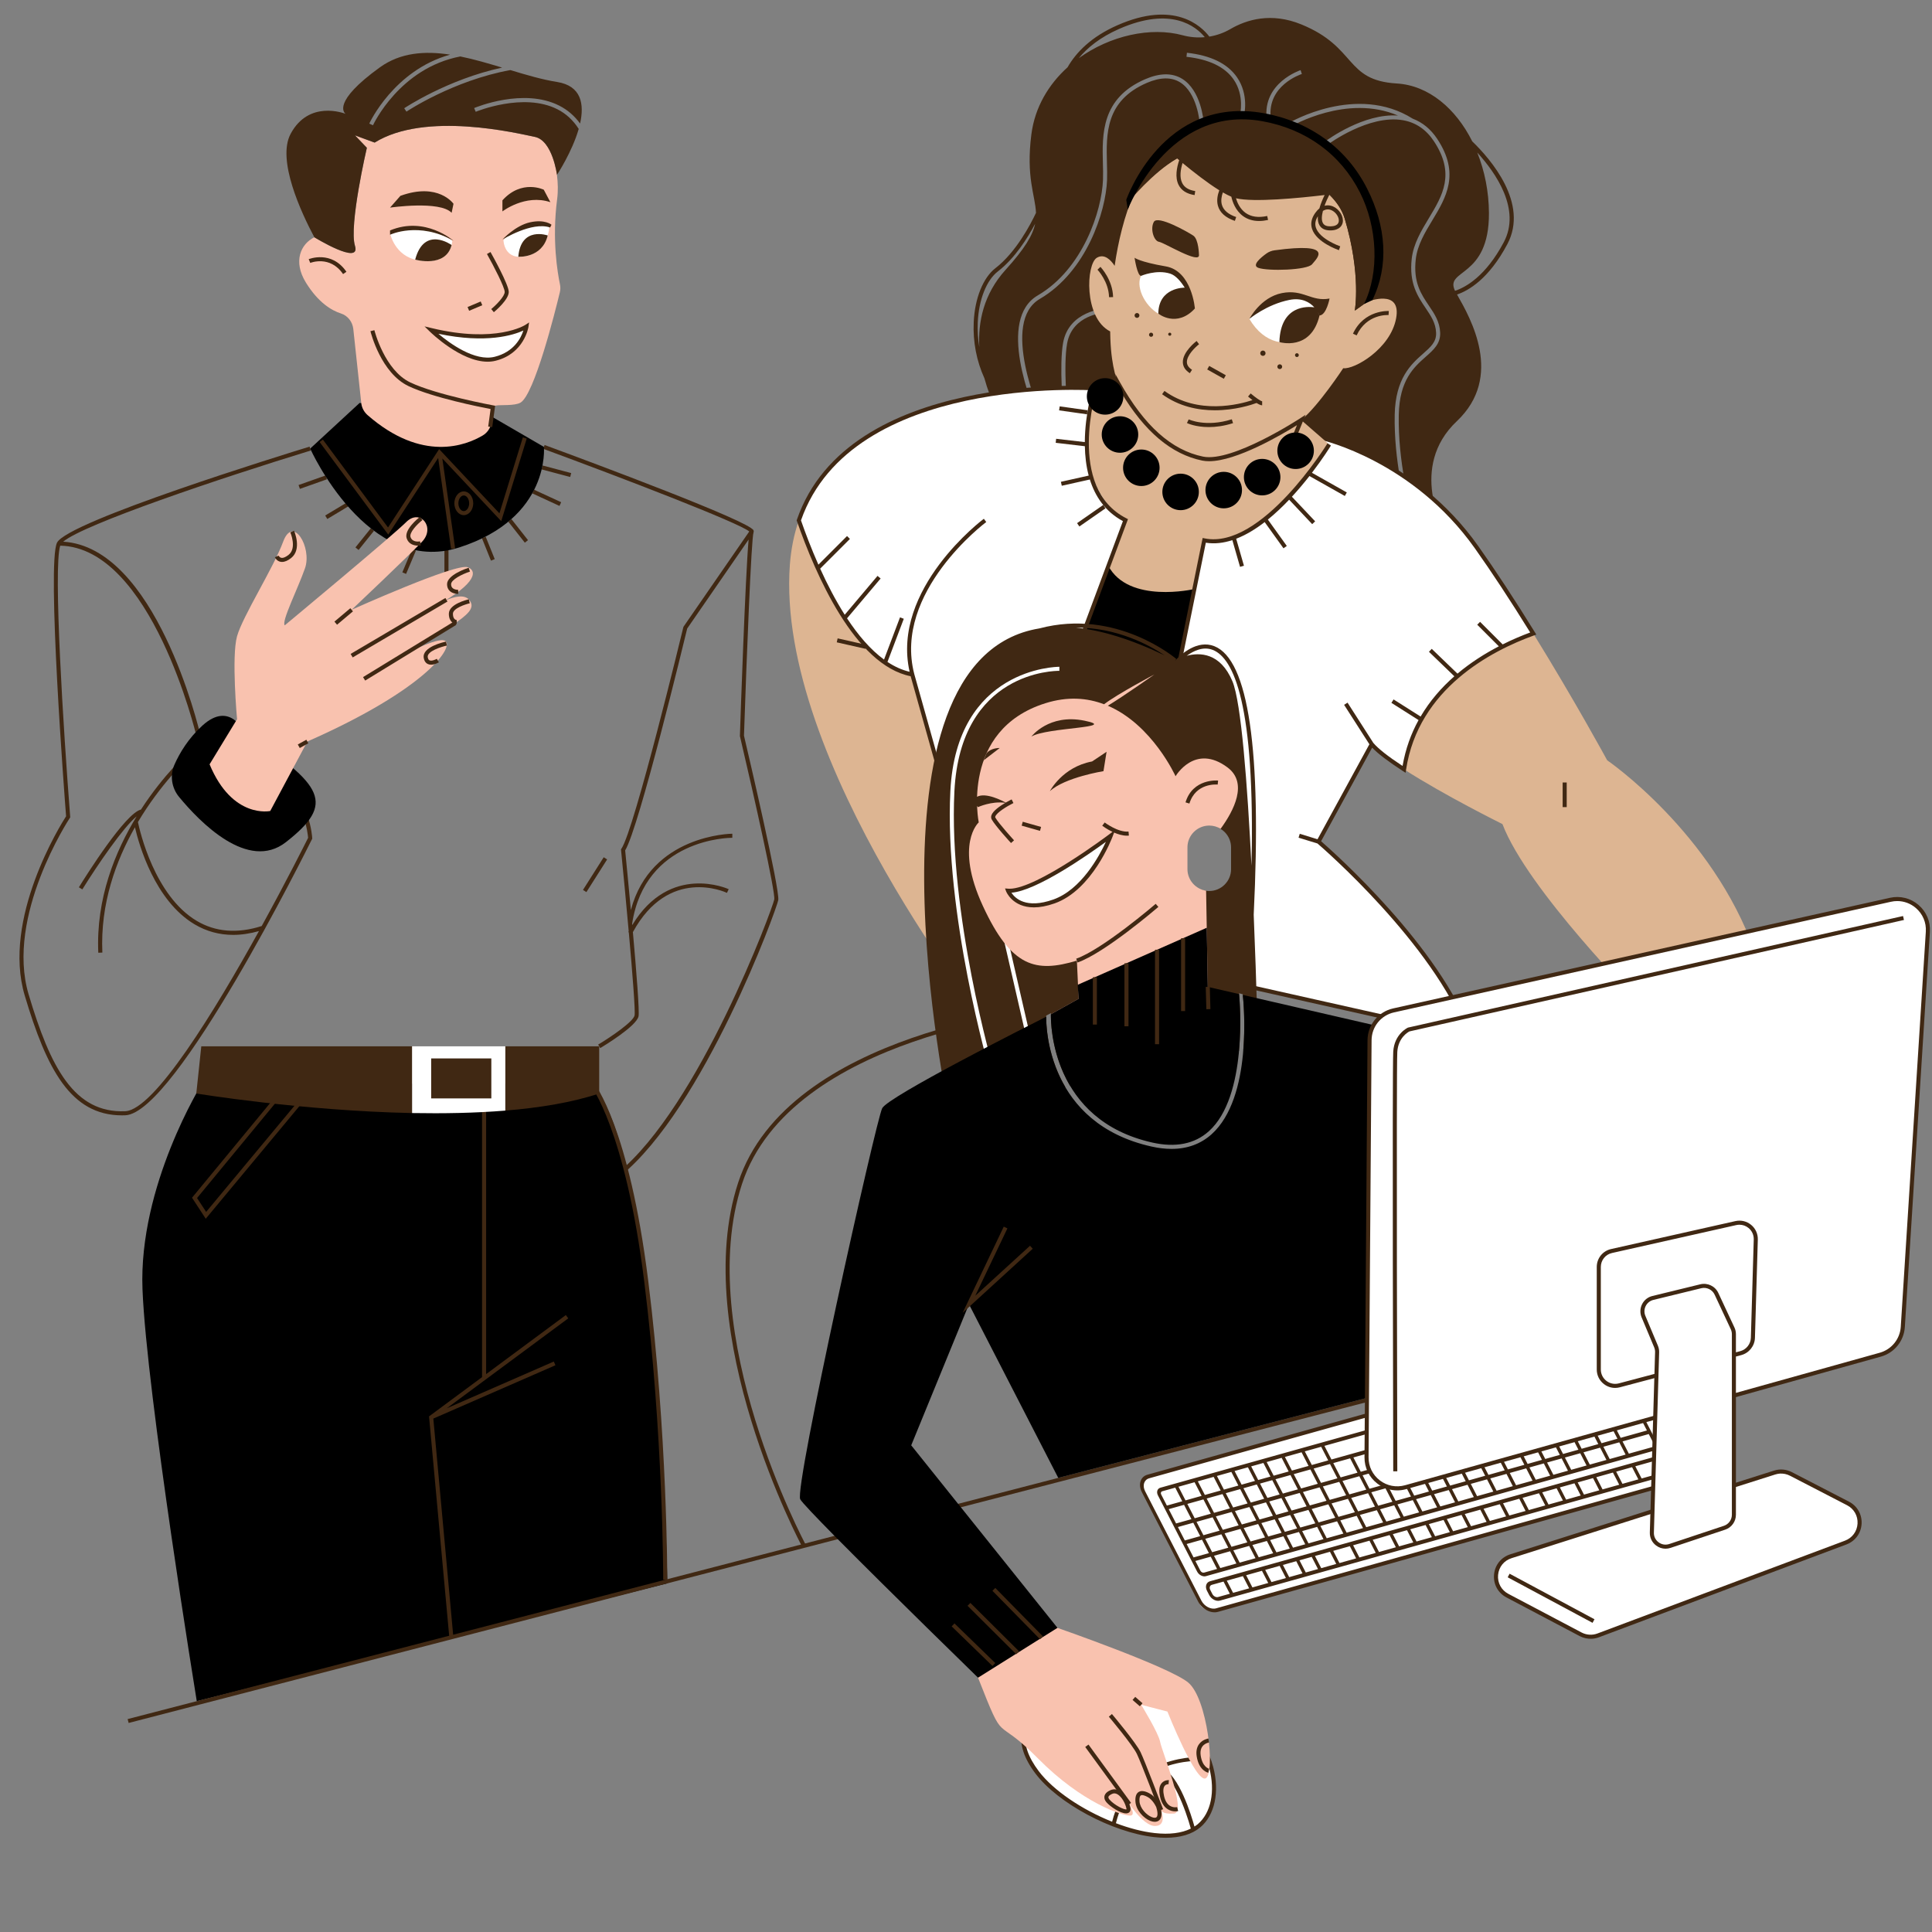 <svg xmlns="http://www.w3.org/2000/svg" xmlns:xlink="http://www.w3.org/1999/xlink" width="500" zoomAndPan="magnify" viewBox="0 0 375 375" height="500" preserveAspectRatio="xMidYMid meet" version="1.0"><rect x="0" y="0" width="375" height="375" fill="#808080" stroke="none"/><defs><clipPath id="5255b6604b"><path d="M 198.539 262.258 L 331 262.258 L 331 356.711 L 198.539 356.711 Z M 198.539 262.258 " clip-rule="nonzero"/></clipPath><clipPath id="078f1aafae"><path d="M 198 261 L 327.855 261 L 327.855 356.711 L 198 356.711 Z M 198 261 " clip-rule="nonzero"/></clipPath><clipPath id="53b09bcfe1"><path d="M 264.773 174 L 374.602 174 L 374.602 289.855 L 264.773 289.855 Z M 264.773 174 " clip-rule="nonzero"/></clipPath></defs><path fill="#402813" d="M 105.316 90.352 L 110.871 91.824 L 110.672 92.582 L 105.117 91.109 Z M 80 106.574 L 80.727 106.879 L 78.82 111.395 L 78.094 111.09 Z M 71.977 102.543 L 72.59 103.035 L 69.605 106.75 L 68.992 106.254 Z M 67.383 97.504 L 67.789 98.176 L 63.531 100.734 L 63.121 100.059 Z M 57.949 94.145 L 63.195 92.289 L 63.457 93.031 L 58.211 94.891 Z M 86.262 106.32 L 87.051 106.32 L 87.051 111.242 L 86.262 111.242 Z M 103.66 95.055 L 108.926 97.48 L 108.598 98.199 L 103.332 95.773 Z M 94.273 104.18 L 96.027 108.527 L 95.297 108.824 L 93.547 104.477 Z M 99.277 100.766 L 102.488 104.844 L 101.871 105.332 L 98.656 101.25 Z M 117.848 166.812 L 113.82 173.156 L 113.156 172.734 L 117.18 166.391 Z M 151.059 174.711 C 150.766 176.426 136.672 215.102 120.379 228.297 L 119.883 227.684 C 135.66 214.906 150.008 176.215 150.285 174.578 C 150.527 173.16 146.438 154.867 143.629 142.926 L 143.613 142.875 L 143.617 142.82 C 143.73 139.344 144.664 111.969 145.305 104.727 L 133.383 122 C 132.805 124.395 124.039 160.641 121.344 165.062 C 121.48 166.469 121.949 171.207 122.453 176.633 C 126.316 162.004 141.965 161.824 142.141 161.824 C 142.141 161.824 142.141 161.824 142.145 161.824 L 142.141 162.613 C 141.449 162.613 125.211 162.809 122.695 179.305 C 122.703 179.383 122.711 179.469 122.719 179.551 C 130.055 167.434 141.32 172.531 141.438 172.59 L 141.102 173.305 C 140.641 173.086 129.785 168.203 122.844 180.922 C 123.531 188.621 124.145 196.34 123.938 197.277 C 123.512 199.199 117.223 203.004 116.504 203.434 L 116.102 202.754 C 118.691 201.207 122.902 198.305 123.168 197.105 C 123.34 196.328 122.789 189.184 122.051 180.965 L 121.945 180.91 C 121.977 180.855 122.004 180.809 122.031 180.758 C 121.562 175.465 121.016 169.75 120.547 165.004 L 120.531 164.859 L 120.613 164.742 C 123.156 161.004 132.539 122.141 132.633 121.746 L 132.691 121.617 L 145.43 103.16 C 143.441 101.469 120.645 92.715 105.434 87.113 L 105.707 86.375 C 115.027 89.809 145.508 101.152 146.262 102.941 C 146.316 103.074 146.316 103.211 146.262 103.336 C 145.832 104.5 144.918 127.551 144.406 142.793 C 145.18 146.086 151.406 172.688 151.059 174.711 Z M 50.797 179.742 C 46.082 181.246 41.84 180.914 38.18 178.738 C 29.988 173.867 27.121 161.238 26.773 159.559 C 31.188 152.129 36.207 147.434 36.953 146.754 C 44.23 146.098 49.957 147.543 53.984 151.035 C 59.059 155.434 59.734 161.754 59.805 162.617 C 59.344 163.547 55.691 170.844 50.797 179.742 Z M 54.512 150.445 C 50.293 146.781 44.316 145.273 36.75 145.98 L 36.621 145.992 L 36.527 146.078 C 36.434 146.16 31.816 150.25 27.355 157.141 C 24.34 157.84 16.824 169.766 15.312 172.223 L 15.98 172.633 C 18.984 167.781 23.977 160.512 26.523 158.457 C 22.371 165.23 18.605 174.391 19.078 184.926 L 19.867 184.895 C 19.441 175.398 22.523 167.039 26.191 160.574 C 26.992 164.012 30.055 174.82 37.773 179.414 C 40.07 180.777 42.574 181.461 45.266 181.461 C 46.867 181.461 48.535 181.207 50.262 180.723 C 41.801 196.031 29.961 215.469 24.289 215.688 C 14.418 216.078 9.809 207.289 5.555 193.008 C 1.031 177.816 13.434 158.945 13.559 158.754 L 13.637 158.641 L 13.621 158.508 C 12.328 141.938 10.301 110.098 11.691 105.914 C 29.371 106.273 38.059 142.555 38.145 142.926 L 38.914 142.746 C 38.559 141.23 30.172 106.203 12.262 105.141 C 16.312 101.734 42.617 92.871 60.32 87.445 L 60.09 86.691 C 55.289 88.164 13.098 101.195 11.066 105.336 C 9.062 109.426 12.562 155.043 12.828 158.434 C 11.777 160.062 0.359 178.316 4.801 193.23 C 9.066 207.566 13.746 216.488 23.664 216.488 C 23.879 216.488 24.098 216.484 24.316 216.477 C 34.102 216.102 59.48 165.047 60.559 162.875 L 60.602 162.781 L 60.602 162.68 C 60.586 162.383 60.191 155.383 54.512 150.445 " fill-opacity="1" fill-rule="nonzero"/><path fill="#000000" d="M 69.801 78.211 L 60.207 87.07 C 60.207 87.07 71.348 111.965 89.129 106.262 C 106.914 100.559 105.57 86.742 105.57 86.742 L 95.422 80.848 Z M 47.453 142.23 C 47.453 142.23 44.738 135.891 39.301 140.82 C 36.523 143.344 34.852 146.195 33.879 148.379 C 32.945 150.469 33.293 152.902 34.746 154.672 C 38.844 159.645 48.164 169.184 55.484 163.469 C 65.148 155.918 62.855 152.496 47.453 142.23 Z M 114.895 210.344 C 128.051 225.105 129.531 307.328 129.531 307.328 L 38.191 330.195 C 38.191 330.195 28.461 270.469 27.66 250.293 C 26.855 230.117 39.199 210.344 39.199 210.344 L 114.895 210.344 " fill-opacity="1" fill-rule="nonzero"/><path fill="#f9c2af" d="M 52.453 157.414 L 59.656 143.926 C 82.965 133.656 88.289 125.406 86.379 124.375 C 84.465 123.348 73.863 129.531 73.863 129.531 C 88.883 120.832 92.934 118.867 91.121 116.496 C 89.312 114.121 83.156 118.355 83.156 118.355 C 92.016 113.828 92.953 110.961 90.809 110.102 C 88.574 109.211 68.258 118.355 68.258 118.355 C 68.258 118.355 79.332 107.887 81.949 105.117 C 84.562 102.34 81.543 98.625 78.828 101.348 C 76.109 104.062 55.273 121.375 55.273 121.375 C 54.57 120.672 57.789 114.332 59.199 110.305 C 60.609 106.277 56.883 99.934 54.969 105.117 C 53.059 110.293 47.117 119.566 46.012 123.492 C 44.902 127.414 46.012 139.598 46.012 139.598 L 40.68 148.355 C 45.109 159.023 52.453 157.414 52.453 157.414 Z M 108.66 56.75 C 107.742 60.57 103.719 76.574 101.031 78.148 C 99.902 78.816 97.078 78.543 96.273 78.715 C 94.887 79.012 95.645 80.734 95.367 82.137 C 95.176 83.129 94.57 84 93.707 84.52 C 90.48 86.441 81.953 89.832 71.352 80.578 C 70.664 79.977 70.215 79.141 70.121 78.234 L 68.574 63.844 C 68.422 62.457 67.488 61.258 66.164 60.84 C 64.402 60.277 61.816 58.793 59.379 54.855 C 56.832 50.73 58.371 47.363 61.012 46.051 C 61.012 46.051 70.105 51.641 68.898 47.711 C 67.691 43.785 71.207 28.684 71.207 28.684 L 68.898 26.273 L 72.719 27.676 C 82.586 21.539 100.398 25.871 103.82 26.57 C 107.25 27.273 108.109 33.934 108.109 33.934 L 108.102 33.945 C 108.297 35.48 108.348 37.059 108.141 38.66 C 107.109 46.57 108.238 53.051 108.688 55.188 C 108.797 55.707 108.789 56.234 108.66 56.75 " fill-opacity="1" fill-rule="nonzero"/><path fill="#ffffff" d="M 102.18 63.395 C 102.18 63.395 96.512 67.152 83.691 64.066 C 83.691 64.066 90.738 70.98 96.109 69.637 C 101.477 68.297 102.18 63.395 102.18 63.395 Z M 87.785 46.734 C 87.785 46.734 82.516 42.809 75.707 45.262 C 75.707 45.262 76.578 49.73 81.078 50.496 C 87.785 51.637 87.785 46.734 87.785 46.734 Z M 102.18 49.691 C 97.785 50.695 97.719 46.605 97.719 46.605 C 101.141 42.441 106.641 43.852 106.641 43.852 C 106.641 43.852 106.578 48.684 102.18 49.691 " fill-opacity="1" fill-rule="nonzero"/><path fill="#402813" d="M 85.191 128.551 L 84.785 127.875 C 84.551 128.012 83.793 128.367 83.375 128.172 C 83.309 128.145 83.102 128.047 83.023 127.57 C 82.828 126.395 85.711 125.52 86.738 125.305 L 86.574 124.531 C 86.094 124.633 81.895 125.578 82.246 127.699 C 82.371 128.434 82.75 128.754 83.043 128.887 C 83.246 128.98 83.461 129.016 83.672 129.016 C 84.387 129.016 85.094 128.609 85.191 128.551 Z M 88.652 120.352 C 88.621 120.352 87.91 120.336 87.91 119.129 C 87.91 118.074 90.332 117.289 91.18 117.098 L 91.004 116.328 C 90.605 116.418 87.121 117.258 87.121 119.129 C 87.121 120.711 88.117 121.141 88.645 121.141 Z M 88.953 115.27 L 88.922 114.484 C 88.914 114.484 88.223 114.504 87.832 114.125 C 87.648 113.949 87.559 113.711 87.559 113.391 C 87.559 112.516 89.695 111.438 91.215 110.945 L 90.969 110.199 C 90.543 110.332 86.773 111.598 86.773 113.391 C 86.773 113.93 86.945 114.367 87.285 114.699 C 87.852 115.238 88.688 115.273 88.898 115.273 C 88.93 115.273 88.945 115.273 88.953 115.27 Z M 81.691 105.852 L 81.531 105.078 C 81.473 105.094 80.074 105.371 79.688 104.254 C 79.391 103.387 80.941 101.77 81.988 100.953 L 81.504 100.328 C 81.18 100.578 78.363 102.832 78.941 104.508 C 79.324 105.617 80.34 105.906 81.117 105.906 C 81.332 105.906 81.531 105.887 81.691 105.852 Z M 56.508 108.316 C 58.637 106.633 57.137 103.164 57.074 103.016 L 56.352 103.332 C 56.363 103.363 57.672 106.391 56.016 107.695 C 55.438 108.156 54.938 108.352 54.57 108.262 C 54.23 108.176 54.086 107.863 54.078 107.855 L 53.352 108.16 C 53.461 108.41 53.789 108.875 54.367 109.023 C 54.492 109.055 54.621 109.07 54.754 109.07 C 55.281 109.07 55.871 108.816 56.508 108.316 Z M 59.844 144.27 L 59.465 143.582 L 57.801 144.5 L 58.184 145.191 Z M 88.551 121.293 L 88.141 120.621 L 70.469 131.426 L 70.879 132.098 Z M 86.855 116.754 L 86.453 116.07 L 68.059 126.926 L 68.457 127.605 Z M 65.422 121.258 L 64.914 120.656 L 68.004 118.055 L 68.512 118.66 L 65.422 121.258 " fill-opacity="1" fill-rule="nonzero"/><path fill="#402813" d="M 125.824 248.621 C 122.098 218.797 115.48 210.434 115.199 210.094 L 114.59 210.594 C 114.66 210.676 121.344 219.121 125.043 248.719 C 128.754 278.402 128.727 306.344 128.727 306.625 L 129.516 306.625 C 129.516 306.348 129.543 278.359 125.824 248.621 Z M 54.918 212.332 L 38.25 232.535 L 40.012 235.23 L 57.34 214.402 Z M 54.82 211.211 L 58.441 214.305 L 39.934 236.555 L 37.27 232.477 Z M 110.301 255.891 L 86.727 273.344 L 107.492 264.273 L 107.809 264.996 L 84.109 275.348 L 88 317.785 L 87.215 317.859 L 83.277 274.918 L 93.566 267.301 L 93.566 215.711 L 94.355 215.711 L 94.355 266.715 L 109.828 255.254 L 110.301 255.891 " fill-opacity="1" fill-rule="nonzero"/><path fill="#ffffff" d="M 98.09 203.094 L 98.09 215.566 C 92.23 216.047 86.047 216.148 79.969 216.043 L 79.969 203.094 L 98.09 203.094 " fill-opacity="1" fill-rule="nonzero"/><path fill="#402813" d="M 95.367 205.445 L 83.691 205.445 L 83.691 213.195 L 95.367 213.195 Z M 98.09 203.094 L 98.09 215.566 C 104.801 215.016 111.082 213.98 116.305 212.246 L 116.305 203.094 Z M 39.07 203.094 L 79.969 203.094 L 79.969 216.043 C 58.391 215.598 38.102 212.246 38.102 212.246 L 39.07 203.094 " fill-opacity="1" fill-rule="nonzero"/><path fill="#402813" d="M 91.066 97.688 C 91.066 96.863 90.59 96.168 90.02 96.168 C 89.453 96.168 88.973 96.863 88.973 97.688 C 88.973 98.512 89.453 99.207 90.02 99.207 C 90.59 99.207 91.066 98.512 91.066 97.688 Z M 91.855 97.688 C 91.855 98.957 91.031 99.992 90.02 99.992 C 89.012 99.992 88.188 98.957 88.188 97.688 C 88.188 96.418 89.012 95.379 90.02 95.379 C 91.031 95.379 91.855 96.418 91.855 97.688 Z M 102.238 85.121 L 97.289 101.16 L 85.855 88.984 L 88.344 106.445 L 87.562 106.559 L 85.047 88.898 L 75.359 103.766 L 62.035 85.793 L 62.672 85.324 L 75.316 102.383 L 85.234 87.172 L 96.938 99.633 L 101.484 84.891 L 102.238 85.121 " fill-opacity="1" fill-rule="nonzero"/><path fill="#402813" d="M 112.328 25.02 C 111.043 29.504 108.109 33.934 108.109 33.934 C 108.109 33.934 107.25 27.273 103.82 26.57 C 100.398 25.871 82.586 21.539 72.719 27.676 L 68.898 26.273 L 71.207 28.684 C 71.207 28.684 67.691 43.785 68.898 47.711 C 70.105 51.641 61.012 46.051 61.012 46.051 C 58.465 41.27 53.688 31.035 56.418 25.965 C 59.934 19.418 66.684 21.945 67.07 22.094 C 66.832 21.918 64.395 19.82 73.723 13.078 C 77.75 10.18 82.461 9.859 87.363 10.605 C 76.453 13.648 71.73 23.867 71.672 23.996 L 72.395 24.316 C 72.453 24.191 77.539 13.219 89.348 10.957 C 92.039 11.504 94.77 12.309 97.461 13.121 C 86.902 15.391 78.574 20.93 78.457 21.012 L 78.895 21.664 C 79.02 21.582 87.996 15.609 99.051 13.602 C 102.191 14.551 105.254 15.453 108.109 15.906 C 112.855 16.652 113.438 20.215 112.594 23.98 C 111.516 22.488 110.164 21.324 108.547 20.504 C 101.641 16.996 92.418 20.812 92.031 20.973 L 92.336 21.699 C 92.426 21.66 101.609 17.863 108.188 21.207 C 109.887 22.066 111.262 23.355 112.328 25.02 Z M 85.09 64.785 C 87.258 66.613 92.148 70.215 96.012 69.254 C 99.797 68.309 101.141 65.551 101.586 64.156 C 99.691 65.027 94.434 66.746 85.09 64.785 Z M 94.641 70.207 C 89.453 70.207 83.684 64.609 83.418 64.348 L 82.398 63.352 L 83.785 63.684 C 96.289 66.695 101.906 63.105 101.961 63.066 L 102.695 62.582 L 102.57 63.453 C 102.562 63.504 101.766 68.629 96.203 70.02 C 95.691 70.148 95.172 70.207 94.641 70.207 Z M 91.059 60.324 L 90.754 59.594 L 93.305 58.52 L 93.609 59.246 Z M 95.855 60.598 L 95.352 59.988 C 96.359 59.152 97.961 57.512 97.961 56.668 C 97.961 55.766 95.852 51.672 94.52 49.301 L 95.207 48.918 C 95.57 49.562 98.75 55.266 98.75 56.668 C 98.75 58.152 96.152 60.352 95.855 60.598 Z M 95.543 82.902 L 94.762 82.797 L 95.223 79.391 C 93.234 79.012 84.035 77.191 79.297 74.945 C 73.953 72.41 71.984 64.609 71.902 64.281 L 72.668 64.09 C 72.688 64.168 74.633 71.855 79.637 74.23 C 84.762 76.664 95.625 78.664 95.734 78.684 L 96.105 78.75 Z M 66.59 53.199 C 64.051 49.484 60.262 51.016 60.223 51.031 L 59.918 50.305 C 59.961 50.289 64.344 48.512 67.242 52.754 Z M 105.547 36.824 L 106.824 39.242 C 101.945 37.609 97.52 41.035 97.52 41.035 L 97.52 38.887 C 101.273 34.727 105.547 36.824 105.547 36.824 Z M 87.66 41.305 C 85.387 38.887 75.707 40.297 75.707 40.297 L 77.719 38.012 C 85.102 35.332 88.023 39.555 88.023 39.555 Z M 80.586 50.395 C 82.348 43.719 87.66 47.562 87.66 47.562 C 86.496 52.078 80.586 50.395 80.586 50.395 Z M 75.707 45.562 L 75.707 44.727 C 82.555 41.875 88.023 46.734 88.023 46.734 C 81.312 42.906 75.707 45.562 75.707 45.562 Z M 107.047 43.621 C 107.047 43.621 105.77 42.512 102.883 43.148 C 100 43.785 97.52 46.504 97.52 46.504 C 97.52 46.504 103.219 42.945 106.777 44.156 Z M 100.602 49.836 C 101.105 43.852 106.312 45.703 106.312 45.703 C 105.211 50.176 100.602 49.836 100.602 49.836 " fill-opacity="1" fill-rule="nonzero"/><path fill="#ddb592" d="M 177.074 130.914 C 166.152 128.969 158.41 110.656 155.051 101.008 C 154.145 103.609 153.547 106.473 153.312 109.617 C 150.5 147.867 192.496 200.012 192.496 200.012 L 196.145 198.812 Z M 340.582 184.691 L 318.199 194.57 C 318.199 194.57 296.453 172.648 291.625 159.957 C 291.625 159.957 280.262 154.328 272.527 149.332 C 274.887 133.707 288.543 126.238 297.605 122.969 C 305.605 135.898 311.953 147.57 311.953 147.57 C 311.953 147.57 332.367 161.523 340.582 184.691 " fill-opacity="1" fill-rule="nonzero"/><path fill="#402813" d="M 291.879 47.023 C 288.371 53.629 284.484 55.762 282.422 56.449 C 280.332 52.168 289.07 54.117 289.004 41.344 C 288.984 37.195 288.168 33.18 286.738 29.609 C 290.344 33.57 295.266 40.637 291.879 47.023 Z M 246.645 22.926 L 245.859 23.012 C 245.086 16.047 252.371 13.637 252.445 13.613 L 252.688 14.363 C 252.41 14.453 245.941 16.605 246.645 22.926 Z M 241.449 22.488 L 240.688 22.289 C 240.695 22.254 241.609 18.566 239.449 15.434 C 237.762 12.992 234.68 11.508 230.293 11.027 L 230.383 10.242 C 235.012 10.75 238.277 12.352 240.102 14.996 C 242.469 18.426 241.492 22.324 241.449 22.488 Z M 209.387 11.297 C 211.078 9.234 213.562 7.227 217.191 5.625 C 227.324 1.156 232.16 5.148 233.848 7.215 C 232.426 7.344 230.98 7.23 229.57 6.848 C 223.352 5.156 215.453 6.91 209.387 11.297 Z M 195.184 52.371 C 190.891 57.109 189.816 62.535 190.082 67.375 C 189.812 65.789 189.711 64.164 189.785 62.535 C 189.988 58.152 191.484 54.379 193.684 52.684 C 197.004 50.129 199.496 46.125 200.922 43.43 C 200.441 45.668 198.914 48.25 195.184 52.371 Z M 285.762 27.438 C 282.578 21.066 277.305 16.574 271.105 16.203 C 260.949 15.598 263.441 9.16 252.566 4.73 C 246.742 2.355 241.977 3.797 238.809 5.645 C 237.531 6.391 236.152 6.867 234.734 7.105 C 233.16 5.039 227.941 0.023 216.875 4.906 C 211.797 7.145 208.875 10.16 207.211 13.062 C 203.547 16.375 200.871 20.785 200.191 26.07 C 199.109 34.43 200.949 37.926 201.086 41.316 C 200.035 43.551 197.199 48.98 193.203 52.059 C 190.828 53.891 189.211 57.891 189 62.5 C 188.82 66.348 189.555 70.082 191.074 73.422 C 192.27 77.809 194.051 80.828 194.051 80.828 L 202.07 82.883 C 200.016 78.266 193.508 61.957 201.434 57.336 C 210.227 52.207 213.863 40.859 214.09 34.91 C 214.129 33.906 214.102 32.832 214.07 31.695 C 213.926 26.07 213.746 19.062 222.281 15.371 C 225.109 14.148 227.512 14.117 229.426 15.277 C 233.152 17.543 233.613 23.477 233.629 23.727 L 232.844 23.785 C 232.844 23.727 232.391 18 229.012 15.953 C 227.336 14.934 225.172 14.98 222.59 16.094 C 214.547 19.574 214.711 26.004 214.855 31.676 C 214.887 32.824 214.914 33.906 214.879 34.941 C 214.645 41.055 210.895 52.727 201.832 58.016 C 194.207 62.465 201.492 79.691 203.051 83.137 L 206.758 84.09 C 206.266 79.293 205.582 70.812 206.344 66.555 C 207.457 60.297 214.395 59.906 214.465 59.902 L 214.5 60.688 C 214.242 60.703 208.125 61.062 207.121 66.691 C 206.371 70.891 207.094 79.59 207.574 84.297 L 273.676 101.262 C 272.637 97.656 270.547 89.246 270.711 80.52 C 270.848 73.398 273.941 70.664 276.199 68.668 C 277.723 67.324 278.82 66.352 278.746 64.59 C 278.668 62.684 277.754 61.34 276.703 59.781 C 275.188 57.539 273.469 55.008 274.016 50.207 C 274.348 47.312 275.863 44.801 277.328 42.371 C 280 37.938 282.527 33.75 278.309 27.395 C 276.809 25.129 274.785 23.762 272.305 23.332 C 265.711 22.184 257.902 27.934 257.824 27.992 L 257.352 27.363 C 257.664 27.129 264.707 21.949 271.348 22.43 C 261.445 18.191 250.727 24.465 250.609 24.535 L 250.203 23.855 C 250.332 23.781 263.309 16.164 274.215 23.039 C 276.113 23.758 277.711 25.066 278.965 26.957 C 283.457 33.73 280.684 38.332 278.004 42.777 C 276.582 45.133 275.113 47.574 274.801 50.297 C 274.285 54.805 275.848 57.109 277.355 59.336 C 278.43 60.926 279.445 62.426 279.535 64.555 C 279.621 66.695 278.281 67.883 276.723 69.258 C 274.453 71.266 271.629 73.762 271.5 80.535 C 271.328 89.551 273.598 98.23 274.562 101.488 L 280.348 102.973 C 280.348 102.973 273.301 90.691 282.766 81.758 C 291.922 73.109 285.441 61.793 282.812 57.168 C 285.066 56.398 289 54.125 292.574 47.391 C 296.789 39.453 289.336 30.891 285.762 27.438 " fill-opacity="1" fill-rule="nonzero"/><path fill="#ffffff" d="M 285.383 201.148 L 232.727 189.34 L 240.73 170.215 C 240.73 170.215 243.574 154.023 236.395 153.867 C 232.973 153.789 228.41 157.266 227.199 165.281 C 225.871 174.094 228.074 187.531 228.074 187.531 L 198.82 197.93 L 196.145 198.812 L 177.074 130.914 C 166.152 128.969 158.41 110.656 155.051 101.008 C 165.035 72 212.5 75.391 212.5 75.391 L 256.57 85.023 C 256.57 85.023 274.312 88.883 286.586 106.195 C 290.316 111.453 294.117 117.328 297.605 122.969 C 288.543 126.238 274.887 133.707 272.527 149.332 C 269.719 147.52 267.387 145.785 266.25 144.445 L 255.922 163.371 C 255.922 163.371 278.734 182.754 285.383 201.148 " fill-opacity="1" fill-rule="nonzero"/><path fill="#000000" d="M 225.086 152.801 L 203.043 142.969 L 215.117 109.812 L 231.734 114.348 L 225.086 152.801 " fill-opacity="1" fill-rule="nonzero"/><path fill="#402813" d="M 255.73 162.898 L 252.281 161.84 L 252.051 162.594 L 255.727 163.723 C 256.898 164.727 278.074 183.121 284.762 200.602 L 233.27 189.062 L 241.094 170.363 L 241.113 170.281 C 241.199 169.828 243.027 159.156 239.668 155.062 C 238.828 154.039 237.727 153.504 236.402 153.473 C 232.523 153.41 227.992 157.391 226.812 165.223 C 225.602 173.23 227.309 185.152 227.633 187.27 L 198.695 197.555 L 196.414 198.309 L 177.453 130.809 C 173.348 114.914 191.25 101.457 191.43 101.324 L 190.965 100.691 C 190.781 100.824 172.922 114.254 176.555 130.395 C 175.062 130.043 173.629 129.387 172.258 128.48 L 175.426 120.105 L 174.691 119.828 L 171.59 128.02 C 168.938 126.086 166.535 123.25 164.41 120.016 L 170.93 112.285 L 170.328 111.777 L 163.961 119.324 C 162.164 116.496 160.57 113.406 159.195 110.375 L 164.969 104.605 L 164.41 104.047 L 158.852 109.605 C 157.492 106.535 156.355 103.555 155.469 101.008 C 165.336 72.758 212 75.75 212.418 75.773 L 256.484 85.41 C 256.664 85.445 274.227 89.441 286.266 106.422 C 289.539 111.043 293.156 116.535 297.012 122.762 C 295.391 123.363 293.57 124.125 291.664 125.078 L 287.285 120.699 L 286.727 121.254 L 290.922 125.449 C 288.27 126.828 285.488 128.574 282.895 130.75 L 277.902 125.941 L 277.359 126.512 L 282.289 131.266 C 279.809 133.434 277.539 136.023 275.738 139.082 L 270.492 135.758 L 270.07 136.422 L 275.344 139.766 C 273.898 142.387 272.809 145.34 272.238 148.672 C 269.426 146.828 267.52 145.328 266.566 144.203 L 261.555 136.383 L 260.891 136.809 L 265.797 144.461 Z M 272.312 149.668 L 272.828 149.996 L 272.918 149.391 C 275.293 133.664 289.488 126.316 297.738 123.336 L 298.195 123.172 L 297.941 122.758 C 293.977 116.348 290.266 110.699 286.91 105.965 C 274.684 88.727 256.832 84.676 256.652 84.641 L 212.527 74.996 C 212.051 74.961 164.645 71.918 154.676 100.879 L 154.633 101.008 L 154.68 101.137 C 158.277 111.484 165.918 129.082 176.758 131.258 L 195.879 199.316 L 198.953 198.301 L 228.516 187.789 L 228.461 187.465 C 228.441 187.332 226.285 173.992 227.59 165.34 C 228.703 157.961 232.863 154.184 236.383 154.262 C 237.484 154.285 238.359 154.711 239.059 155.566 C 242.09 159.25 240.473 169.359 240.348 170.102 L 232.18 189.625 L 285.996 201.688 L 285.75 201.012 C 279.516 183.754 258.902 165.441 256.422 163.281 L 266.336 145.121 C 267.488 146.32 269.496 147.844 272.312 149.668 " fill-opacity="1" fill-rule="nonzero"/><path fill="#ddb592" d="M 270.984 61.801 C 269.879 67.738 262.828 71.77 260.719 71.469 C 260.719 71.469 255.891 78.816 252.562 81.531 L 258 86.266 C 258 86.266 245.215 106.793 233.742 104.887 L 231.734 114.348 C 231.734 114.348 219.047 117.266 215.117 109.812 L 218.445 100.957 C 218.445 100.957 207.066 95.023 212.5 75.391 L 217.035 74.387 C 217.035 74.387 215.727 71.668 215.52 65.73 C 215.52 65.73 215.496 65.219 215.484 64.328 C 210.316 61.699 210.824 51.238 212.906 50.027 C 214.363 49.176 215.602 50.449 216.352 51.598 C 217.023 47.012 218.191 41.91 220.219 37.281 L 220.219 37.746 C 220.219 37.746 224.281 32.812 229.309 30.293 C 234.348 27.777 257.801 31.707 261.023 42.477 C 264.242 53.246 262.965 60.297 262.965 60.297 L 265.352 58.586 C 265.352 58.586 272.094 55.867 270.984 61.801 " fill-opacity="1" fill-rule="nonzero"/><path fill="#ffffff" d="M 231.93 59.891 C 231.93 59.891 230.223 51.234 223.68 52.137 C 217.133 53.047 224.582 66.496 231.93 59.891 Z M 242.5 61.902 C 242.5 61.902 247.934 54.152 254.074 58.48 C 260.219 62.809 248.543 72.07 242.5 61.902 " fill-opacity="1" fill-rule="nonzero"/><path fill="#402813" d="M 258.422 40.793 C 259.324 41.176 260.004 42.25 259.848 43.035 C 259.711 43.754 258.91 43.922 258.266 43.934 C 257.512 43.945 257.039 43.75 256.793 43.328 C 256.465 42.773 256.535 41.887 256.777 40.941 C 257.297 40.605 257.859 40.551 258.422 40.793 Z M 233.238 23.754 C 226.93 26.043 222.852 31.266 220.219 37.281 L 219.148 39.105 C 219.148 39.105 223.727 33.496 228.473 30.75 C 228.602 30.859 228.738 30.977 228.883 31.094 C 228.414 32.473 228.02 34.406 228.766 35.891 C 229.305 36.969 230.352 37.633 231.871 37.867 L 231.992 37.086 C 230.738 36.895 229.887 36.375 229.469 35.535 C 228.895 34.398 229.16 32.852 229.535 31.641 C 231.574 33.32 234.309 35.473 236.664 36.934 C 236.312 37.867 236.121 38.926 236.398 39.934 C 236.766 41.27 237.875 42.258 239.688 42.875 L 239.941 42.125 C 238.391 41.602 237.457 40.793 237.16 39.727 C 236.949 38.953 237.086 38.113 237.355 37.348 C 237.945 37.691 238.5 37.973 239.004 38.184 C 239.211 39.129 239.785 40.852 241.273 41.945 C 242.141 42.574 243.184 42.895 244.383 42.895 C 244.93 42.895 245.512 42.828 246.129 42.695 L 245.965 41.922 C 244.242 42.297 242.816 42.09 241.742 41.309 C 240.68 40.535 240.152 39.34 239.898 38.48 C 243.301 39.309 252.148 38.445 257.113 37.855 C 256.77 38.562 256.359 39.496 256.086 40.469 C 255.812 40.684 255.539 40.973 255.273 41.352 C 254.543 42.383 254.34 43.422 254.672 44.434 C 255.52 47.055 259.707 48.496 259.887 48.555 L 260.137 47.812 C 260.098 47.797 256.148 46.43 255.418 44.188 C 255.184 43.473 255.309 42.746 255.797 41.984 C 255.75 42.641 255.828 43.246 256.113 43.727 C 256.512 44.406 257.23 44.738 258.281 44.723 C 260.133 44.684 260.535 43.637 260.621 43.191 C 260.848 42.031 259.984 40.602 258.73 40.066 C 258.406 39.926 257.797 39.75 257.09 39.941 C 257.371 39.148 257.727 38.383 258.031 37.793 C 259.445 39.176 260.504 40.734 261.023 42.477 C 264.242 53.246 262.965 60.297 262.965 60.297 L 265.352 58.586 C 274.711 38.145 252.664 16.707 233.238 23.754 " fill-opacity="1" fill-rule="nonzero"/><path fill="#402813" d="M 239.332 82.133 L 239.094 81.383 C 234.09 82.977 230.762 81.418 230.727 81.402 L 230.383 82.109 C 230.48 82.16 232.039 82.895 234.629 82.895 C 235.945 82.895 237.535 82.707 239.332 82.133 Z M 168.156 125.164 L 162.586 123.906 L 162.414 124.676 L 167.984 125.934 Z M 304.098 151.879 L 303.309 151.879 L 303.309 156.66 L 304.098 156.66 Z M 251.738 82.527 L 250.281 86.117 L 251.016 86.414 L 253.406 80.508 L 252.348 81.203 C 252.219 81.289 239.191 89.785 233.52 88.629 C 227.391 87.375 222.109 82.652 217.375 74.191 L 216.496 72.613 L 216.953 78.309 L 217.742 78.246 L 217.566 76.094 C 222.195 83.816 227.375 88.176 233.363 89.402 C 233.77 89.484 234.207 89.523 234.672 89.523 C 240.008 89.523 248.727 84.398 251.738 82.527 Z M 227.047 64.57 C 226.883 64.57 226.746 64.707 226.746 64.875 C 226.746 65.043 226.883 65.172 227.047 65.172 C 227.215 65.172 227.352 65.043 227.352 64.875 C 227.352 64.707 227.215 64.57 227.047 64.57 Z M 223.426 64.57 C 223.203 64.57 223.023 64.75 223.023 64.973 C 223.023 65.195 223.203 65.375 223.426 65.375 C 223.648 65.375 223.828 65.195 223.828 64.973 C 223.828 64.75 223.648 64.57 223.426 64.57 Z M 220.691 60.758 C 220.43 60.758 220.219 60.969 220.219 61.227 C 220.219 61.488 220.43 61.699 220.691 61.699 C 220.949 61.699 221.16 61.488 221.16 61.227 C 221.16 60.969 220.949 60.758 220.691 60.758 Z M 251.73 68.559 C 251.523 68.559 251.359 68.727 251.359 68.93 C 251.359 69.133 251.523 69.301 251.73 69.301 C 251.934 69.301 252.098 69.133 252.098 68.93 C 252.098 68.727 251.934 68.559 251.73 68.559 Z M 248.402 70.711 C 248.145 70.711 247.934 70.922 247.934 71.176 C 247.934 71.434 248.145 71.641 248.402 71.641 C 248.66 71.641 248.867 71.434 248.867 71.176 C 248.867 70.922 248.66 70.711 248.402 70.711 Z M 245.133 68.043 C 244.844 68.043 244.613 68.273 244.613 68.559 C 244.613 68.844 244.844 69.074 245.133 69.074 C 245.414 69.074 245.645 68.844 245.645 68.559 C 245.645 68.273 245.414 68.043 245.133 68.043 Z M 232.719 49.457 C 232.719 49.457 232.668 46.434 231.613 45.73 C 230.555 45.027 224.715 41.703 223.961 43.066 C 223.207 44.422 223.961 46.789 224.969 46.938 C 225.977 47.09 232.945 51.391 232.719 49.457 Z M 247.387 48.586 C 246.82 48.66 246.285 48.871 245.82 49.203 C 244.711 50 242.902 51.504 244.238 51.988 C 246.094 52.66 253.742 52.457 254.68 51.285 C 255.598 50.137 259.215 46.969 247.387 48.586 Z M 216.051 57.668 C 215.98 54.332 213.691 51.902 213.594 51.801 L 213.023 52.344 C 213.047 52.371 215.199 54.652 215.266 57.684 Z M 269.516 61.156 L 269.57 60.367 C 269.523 60.363 264.781 60.086 262.609 64.766 L 263.324 65.098 C 265.262 60.918 269.34 61.137 269.516 61.156 Z M 244.984 77.887 C 244.719 77.871 243.699 77.176 242.758 76.367 L 242.246 76.969 C 242.449 77.145 242.762 77.402 243.105 77.66 C 240.594 78.496 232.531 80.594 226.023 75.879 L 225.562 76.516 C 228.879 78.922 232.57 79.637 235.789 79.637 C 239.73 79.637 242.945 78.57 243.898 78.219 C 244.32 78.48 244.711 78.672 244.984 78.672 Z M 237.93 72.832 L 234.707 71.023 L 234.32 71.711 L 237.543 73.52 Z M 231.371 71.77 C 230.727 71.363 230.398 70.891 230.375 70.328 C 230.316 68.969 232.062 67.328 232.742 66.812 L 232.262 66.184 C 232.148 66.27 229.5 68.312 229.59 70.363 C 229.625 71.191 230.082 71.887 230.949 72.438 Z M 226.262 51.703 C 221.16 50.828 220.219 50.027 220.219 50.027 C 220.219 50.027 220.742 53.574 221.488 53.543 C 221.488 53.543 224.449 52.258 227.133 53.113 C 228.195 53.449 229.168 54.586 229.957 55.832 C 229.922 55.832 224.867 55.742 224.828 60.875 C 224.828 60.875 228.355 63.715 231.93 59.891 C 231.93 59.891 231.359 52.574 226.262 51.703 Z M 258.066 57.945 C 258.066 57.945 257.465 61.168 256.121 61.23 C 256.121 61.23 256.008 60.918 255.75 60.496 L 256.121 61.23 C 254.445 68.262 248.328 66.398 248.328 66.398 C 248.543 59.094 253.945 59.48 255.109 59.652 C 254.234 58.691 252.715 57.734 250.285 58.211 C 245.855 59.086 242.5 61.902 242.5 61.902 C 242.5 61.902 244.648 57.715 248.809 56.891 C 252.969 56.066 254.512 58.617 258.066 57.945 " fill-opacity="1" fill-rule="nonzero"/><path fill="#402813" d="M 211.086 79.633 L 205.684 78.875 L 205.57 79.652 L 210.977 80.414 Z M 214.125 98.02 L 209.059 101.543 L 209.508 102.191 L 214.574 98.668 Z M 261.031 96.27 L 261.414 95.582 L 254.648 91.766 C 256.801 88.953 258.168 86.742 258.336 86.473 L 257.66 86.059 C 257.535 86.27 244.855 106.734 233.82 104.5 L 233.434 104.422 L 228.625 128.129 L 229.398 128.285 L 234.051 105.34 C 235.766 105.613 237.492 105.395 239.199 104.84 L 240.691 110.027 L 241.449 109.809 L 239.941 104.57 C 241.844 103.836 243.707 102.703 245.473 101.336 L 249.125 106.426 L 249.766 105.965 L 246.094 100.848 C 247.551 99.66 248.941 98.344 250.223 96.992 L 254.695 101.734 L 255.27 101.191 L 250.758 96.414 C 252.016 95.051 253.164 93.672 254.164 92.398 Z M 218.625 100.605 L 218.938 100.766 L 210.621 123.105 L 209.883 122.828 L 217.957 101.148 C 214.496 99.281 212.559 96.324 211.539 93.07 L 206.09 94.285 L 205.918 93.52 L 211.316 92.312 C 210.816 90.438 210.605 88.492 210.57 86.609 L 204.91 85.949 L 204.996 85.168 L 210.562 85.812 C 210.59 80.195 212.094 75.367 212.125 75.266 L 212.875 75.508 C 212.816 75.699 206.922 94.66 218.625 100.605 " fill-opacity="1" fill-rule="nonzero"/><path fill="#000000" d="M 218.047 76.941 C 218.047 78.898 216.461 80.484 214.5 80.484 C 212.543 80.484 210.957 78.898 210.957 76.941 C 210.957 74.984 212.543 73.398 214.5 73.398 C 216.461 73.398 218.047 74.984 218.047 76.941 Z M 220.93 84.336 C 220.93 86.293 219.344 87.879 217.387 87.879 C 215.43 87.879 213.844 86.293 213.844 84.336 C 213.844 82.379 215.43 80.793 217.387 80.793 C 219.344 80.793 220.93 82.379 220.93 84.336 Z M 225.074 90.793 C 225.074 92.75 223.488 94.336 221.531 94.336 C 219.574 94.336 217.988 92.75 217.988 90.793 C 217.988 88.836 219.574 87.25 221.531 87.25 C 223.488 87.25 225.074 88.836 225.074 90.793 Z M 255.023 87.492 C 255.023 89.449 253.434 91.035 251.48 91.035 C 249.52 91.035 247.934 89.449 247.934 87.492 C 247.934 85.535 249.52 83.949 251.48 83.949 C 253.434 83.949 255.023 85.535 255.023 87.492 Z M 248.527 92.613 C 248.527 94.57 246.941 96.156 244.984 96.156 C 243.027 96.156 241.441 94.57 241.441 92.613 C 241.441 90.656 243.027 89.07 244.984 89.07 C 246.941 89.07 248.527 90.656 248.527 92.613 Z M 241.07 95.125 C 241.07 97.082 239.484 98.668 237.527 98.668 C 235.57 98.668 233.98 97.082 233.98 95.125 C 233.98 93.168 235.57 91.582 237.527 91.582 C 239.484 91.582 241.07 93.168 241.07 95.125 Z M 229.156 91.938 C 227.199 91.938 225.613 93.523 225.613 95.477 C 225.613 97.438 227.199 99.023 229.156 99.023 C 231.109 99.023 232.695 97.438 232.695 95.477 C 232.695 93.523 231.109 91.938 229.156 91.938 Z M 266.375 58.254 L 264.766 59.004 C 267.77 52.863 267.379 44.082 263.949 37.32 C 260.207 29.941 253.477 25.039 244.988 23.52 C 226.746 20.246 218.965 40.5 218.898 40.691 L 218.609 38.785 C 218.68 38.578 225.719 18.465 245.27 21.965 C 254.25 23.578 261.387 28.777 265.355 36.605 C 269.062 43.91 269.641 51.582 266.375 58.254 " fill-opacity="1" fill-rule="nonzero"/><path fill="#402813" d="M 346.68 251.059 L 267.664 271.535 L 205.766 287.574 L 186.504 292.562 L 162.613 298.754 L 24.969 334.426 L 24.773 333.672 L 161.973 298.109 L 185.965 291.895 L 205.406 286.855 L 267.664 270.723 L 346.48 250.293 L 346.68 251.059 " fill-opacity="1" fill-rule="nonzero"/><path fill="#402813" d="M 155.73 300.281 C 155.508 299.871 133.672 258.895 143.277 229.547 C 152.91 200.113 203.238 195.531 203.746 195.488 L 203.812 196.273 C 203.309 196.316 153.5 200.855 144.027 229.793 C 134.527 258.82 156.203 299.5 156.426 299.906 L 155.73 300.281 " fill-opacity="1" fill-rule="nonzero"/><path fill="#402813" d="M 239.211 132.23 C 236.855 126.645 232.855 126.621 230.34 127.289 C 231.691 126.309 233.559 125.422 235.41 126.152 C 239.438 127.738 243.664 136.656 242.91 168.035 C 242.121 152.258 240.918 136.277 239.211 132.23 Z M 238.949 168.719 C 238.949 171.047 237.039 172.945 234.715 172.945 C 234.508 172.945 234.305 172.93 234.109 172.898 C 232.07 172.605 229.078 171.461 229.078 169.344 L 229.617 164.641 C 229.617 162.32 232.172 159.141 234.488 159.141 C 235.293 159.141 236.277 160.488 236.922 160.887 C 237.207 161.055 237.465 161.262 237.703 161.496 C 238.477 162.266 238.949 163.324 238.949 164.484 Z M 226.055 127.207 C 219.461 124.035 213.75 122.324 208.824 121.824 C 216.828 121.781 223.141 125.246 226.055 127.207 Z M 244.18 203.23 C 244.18 203.23 243.926 191.527 243.344 177.559 C 244.906 145.57 242.34 128.035 235.695 125.422 C 232.383 124.113 229.23 127.012 228.156 128.16 C 228.102 128.188 228.074 128.203 228.074 128.203 L 228.328 127.91 C 228.199 127.793 216.691 118.004 201.75 121.973 C 165.516 127.918 184.188 215.711 184.188 215.711 L 206.781 211.008 C 202.801 204.25 203.062 197.25 203.07 197.129 L 203.98 196.652 C 203.977 196.773 203.668 204.004 207.738 210.812 L 240.488 203.996 C 241.027 197.988 240.488 192.793 240.488 192.793 L 241.215 192.98 C 241.262 193.371 241.785 198.172 241.328 203.824 L 244.18 203.23 " fill-opacity="1" fill-rule="nonzero"/><path fill="#ffffff" d="M 192.875 207.684 C 192.785 207.383 184.059 177.273 185.25 153.59 C 186.426 130.242 204.859 130.195 205.621 130.211 L 205.629 129.422 C 205.629 129.422 205.625 129.422 205.621 129.422 C 205.027 129.422 185.664 129.672 184.465 153.551 C 183.266 177.367 192.027 207.602 192.117 207.906 Z M 199.805 203.984 L 193.668 177.281 L 194.434 177.105 L 200.574 203.809 L 199.805 203.984 " fill-opacity="1" fill-rule="nonzero"/><g clip-path="url(#5255b6604b)"><path fill="#ffffff" d="M 201.297 332.656 C 201.297 332.656 195.273 336.02 201.297 344.012 C 207.324 351.996 225.91 360.141 232.73 354.371 C 239.555 348.605 234.383 330.617 217.16 327.312 C 199.941 324.004 201.297 332.656 201.297 332.656 Z M 330.68 266.043 L 321.785 288.602 L 238.719 311.742 C 234.266 313.957 232.957 311.477 232.957 311.477 C 232.957 311.477 223.523 291.902 221.992 289.777 C 220.465 287.656 223.508 286.305 223.508 286.305 L 256.289 277.078 L 315.527 262.348 L 330.68 266.043 " fill-opacity="1" fill-rule="nonzero"/></g><g clip-path="url(#078f1aafae)"><path fill="#402813" d="M 232.48 354.074 C 232.281 354.238 232.066 354.391 231.844 354.531 C 231.215 352.281 228.875 344.637 225.586 343.148 C 229.371 341.617 233.086 341.715 234.285 341.797 C 234.453 342.266 234.602 342.727 234.723 343.18 C 235.91 347.723 235.051 351.898 232.48 354.074 Z M 224.121 355.797 C 221.746 355.535 219.168 354.852 216.598 353.883 C 217.957 348.371 221.102 345.332 224.402 343.68 C 224.426 343.68 224.445 343.68 224.469 343.68 C 227.438 343.68 230.199 351.504 231.137 354.93 C 229.359 355.812 226.973 356.117 224.121 355.797 Z M 201.613 343.773 C 199.523 341 198.688 338.516 199.129 336.387 C 199.609 334.09 201.473 333.008 201.492 333 L 201.73 332.863 L 201.688 332.598 C 201.684 332.574 201.402 330.617 203.047 329.031 C 204.133 327.98 206.223 326.957 210.242 326.957 C 212.09 326.957 214.34 327.172 217.086 327.699 C 226.375 329.484 231.777 335.566 233.988 341 C 232.336 340.945 228.301 341.043 224.383 342.895 C 224.379 342.895 224.375 342.895 224.367 342.895 L 224.367 342.898 C 220.797 344.594 217.332 347.754 215.863 353.598 C 210.074 351.285 204.469 347.559 201.613 343.773 Z M 235.484 342.98 C 233.887 336.883 228.152 329.023 217.238 326.926 C 209.961 325.527 204.996 326.043 202.496 328.461 C 200.922 329.984 200.848 331.781 200.887 332.453 C 200.312 332.84 198.82 334.039 198.359 336.211 C 197.863 338.574 198.746 341.277 200.984 344.25 C 205.336 350.02 215.891 355.668 224.031 356.582 C 224.805 356.668 225.547 356.711 226.254 356.711 C 229.094 356.711 231.398 356.02 232.988 354.676 C 235.793 352.301 236.75 347.82 235.484 342.98 Z M 314.496 267.598 L 309.402 269.02 L 308.039 266.375 L 312.68 265.074 C 312.926 265.004 313.246 265.168 313.387 265.445 Z M 316.277 271.066 L 311.188 272.496 L 309.758 269.715 L 314.848 268.285 Z M 317.977 274.359 L 312.883 275.785 L 311.543 273.184 L 316.637 271.758 Z M 319.668 277.656 L 314.574 279.082 L 313.238 276.48 L 318.328 275.055 Z M 320.996 280.234 C 321.137 280.508 321.047 280.789 320.797 280.859 L 316.16 282.156 L 314.934 279.777 L 320.023 278.348 Z M 308.773 269.199 L 305.688 270.062 L 304.324 267.414 L 307.406 266.551 Z M 310.555 272.668 L 307.473 273.531 L 306.043 270.754 L 309.125 269.887 Z M 312.254 275.965 L 309.168 276.828 L 307.828 274.227 L 310.914 273.363 Z M 313.945 279.258 L 310.859 280.125 L 309.52 277.52 L 312.605 276.656 Z M 315.527 282.336 L 312.441 283.199 L 311.215 280.812 L 314.301 279.953 Z M 305.055 270.238 L 301.824 271.141 L 300.461 268.496 L 303.691 267.59 Z M 306.84 273.711 L 303.609 274.617 L 302.18 271.836 L 305.41 270.93 Z M 308.535 277.004 L 305.305 277.91 L 303.965 275.305 L 307.199 274.402 Z M 310.23 280.301 L 307 281.203 L 305.66 278.602 L 308.891 277.695 Z M 311.812 283.375 L 308.578 284.277 L 307.355 281.895 L 310.586 280.992 Z M 301.191 271.32 L 298.215 272.152 L 296.852 269.504 L 299.832 268.672 Z M 302.98 274.793 L 300 275.625 L 298.57 272.844 L 301.551 272.012 Z M 304.672 278.086 L 301.695 278.918 L 300.359 276.316 L 303.332 275.48 Z M 306.367 281.383 L 303.391 282.215 L 302.051 279.613 L 305.031 278.777 Z M 307.949 284.453 L 304.973 285.289 L 303.746 282.906 L 306.723 282.074 Z M 297.586 272.328 L 294.754 273.121 L 293.395 270.473 L 296.223 269.684 Z M 299.371 275.801 L 296.543 276.594 L 295.113 273.812 L 297.941 273.02 Z M 301.066 279.094 L 298.234 279.887 L 296.895 277.285 L 299.727 276.492 Z M 302.762 282.391 L 299.93 283.184 L 298.59 280.578 L 301.422 279.789 Z M 304.34 285.465 L 301.512 286.258 L 300.285 283.875 L 303.117 283.082 Z M 294.125 273.297 L 291.332 274.082 L 289.973 271.434 L 292.762 270.648 Z M 295.91 276.77 L 293.121 277.551 L 291.691 274.77 L 294.48 273.992 Z M 297.605 280.066 L 294.812 280.844 L 293.473 278.242 L 296.266 277.461 Z M 299.297 283.359 L 296.508 284.145 L 295.172 281.539 L 297.961 280.754 Z M 300.883 286.434 L 298.09 287.215 L 296.863 284.832 L 299.656 284.051 Z M 290.703 274.258 L 287.512 275.148 L 286.148 272.5 L 289.34 271.605 Z M 292.488 277.727 L 289.297 278.621 L 287.867 275.84 L 291.059 274.949 Z M 294.184 281.023 L 290.992 281.918 L 289.652 279.312 L 292.844 278.422 Z M 295.879 284.32 L 292.684 285.211 L 291.348 282.605 L 294.539 281.715 Z M 297.461 287.395 L 294.27 288.285 L 293.043 285.902 L 296.234 285.008 Z M 286.883 275.324 L 283.727 276.207 L 282.367 273.559 L 285.52 272.68 Z M 288.664 278.797 L 285.516 279.68 L 284.086 276.898 L 287.238 276.02 Z M 290.359 282.094 L 287.207 282.977 L 285.871 280.375 L 289.023 279.488 Z M 292.059 285.387 L 288.906 286.273 L 287.566 283.664 L 290.719 282.785 Z M 293.637 288.461 L 290.484 289.344 L 289.262 286.961 L 292.41 286.082 Z M 283.098 276.383 L 258.434 283.289 L 257.07 280.641 L 281.738 273.734 Z M 284.883 279.855 L 281.73 280.738 L 280.305 277.957 L 283.453 277.078 Z M 286.578 283.152 L 283.426 284.031 L 282.09 281.43 L 285.242 280.547 Z M 288.273 286.445 L 285.125 287.332 L 283.785 284.727 L 286.934 283.844 Z M 289.855 289.52 L 286.703 290.402 L 285.477 288.02 L 288.629 287.141 Z M 281.102 280.914 L 278.086 281.758 L 276.652 278.98 L 279.672 278.137 Z M 282.793 284.211 L 279.781 285.055 L 278.441 282.453 L 281.457 281.605 Z M 284.492 287.508 L 281.473 288.352 L 280.133 285.746 L 283.152 284.902 Z M 286.07 290.582 L 283.055 291.426 L 281.832 289.043 L 284.848 288.195 Z M 277.453 281.938 L 274.598 282.734 L 273.168 279.957 L 276.023 279.156 Z M 279.148 285.234 L 276.293 286.031 L 274.953 283.43 L 277.809 282.629 Z M 280.844 288.527 L 277.988 289.328 L 276.648 286.723 L 279.504 285.922 Z M 282.426 291.602 L 279.566 292.402 L 278.344 290.02 L 281.199 289.219 Z M 273.969 282.91 L 271.109 283.711 L 269.68 280.934 L 272.539 280.133 Z M 275.66 286.207 L 272.805 287.008 L 271.465 284.406 L 274.32 283.605 Z M 277.355 289.504 L 274.5 290.305 L 273.16 287.699 L 276.02 286.898 Z M 278.938 292.578 L 276.082 293.379 L 274.855 290.992 L 277.711 290.195 Z M 270.477 283.887 L 267.504 284.723 L 266.07 281.945 L 269.047 281.109 Z M 272.176 287.184 L 269.195 288.02 L 267.855 285.414 L 270.836 284.582 Z M 273.867 290.48 L 270.891 291.312 L 269.555 288.711 L 272.527 287.875 Z M 275.449 293.555 L 272.473 294.387 L 271.246 292.004 L 274.223 291.172 Z M 266.871 284.902 L 264.125 285.668 L 262.691 282.891 L 265.441 282.121 Z M 268.566 288.195 L 265.816 288.965 L 264.477 286.359 L 267.227 285.59 Z M 270.262 291.488 L 267.512 292.258 L 266.172 289.652 L 268.922 288.887 Z M 271.844 294.562 L 269.09 295.332 L 267.867 292.953 L 270.617 292.18 Z M 263.492 285.848 L 260.219 286.762 L 258.789 283.984 L 262.062 283.066 Z M 265.188 289.141 L 261.91 290.059 L 260.574 287.453 L 263.848 286.535 Z M 266.879 292.434 L 263.609 293.352 L 262.27 290.746 L 265.543 289.832 Z M 268.465 295.508 L 265.188 296.426 L 263.965 294.043 L 267.238 293.129 Z M 257.805 283.465 L 254.625 284.355 L 253.262 281.711 L 256.441 280.82 Z M 259.59 286.941 L 256.41 287.828 L 254.98 285.047 L 258.156 284.16 Z M 261.285 290.234 L 258.105 291.121 L 256.766 288.52 L 259.945 287.629 Z M 262.977 293.527 L 259.801 294.418 L 258.461 291.812 L 261.637 290.926 Z M 264.562 296.602 L 261.379 297.492 L 260.156 295.109 L 263.336 294.219 Z M 253.992 284.535 L 250.762 285.438 L 249.398 282.793 L 252.633 281.887 Z M 255.781 288.004 L 252.547 288.91 L 251.117 286.129 L 254.348 285.223 Z M 257.473 291.301 L 254.242 292.203 L 252.902 289.602 L 256.133 288.695 Z M 259.168 294.594 L 255.938 295.5 L 254.598 292.898 L 257.828 291.992 Z M 260.746 297.668 L 257.516 298.574 L 256.289 296.188 L 259.523 295.285 Z M 250.129 285.617 L 247.219 286.43 L 245.859 283.781 L 248.77 282.965 Z M 251.914 289.086 L 249.008 289.898 L 247.574 287.121 L 250.484 286.305 Z M 253.609 292.379 L 250.699 293.195 L 249.359 290.594 L 252.27 289.777 Z M 255.305 295.68 L 252.395 296.492 L 251.059 293.887 L 253.965 293.074 Z M 256.887 298.75 L 253.977 299.566 L 252.75 297.184 L 255.66 296.367 Z M 246.59 286.605 L 244.215 287.27 L 242.852 284.621 L 245.227 283.957 Z M 248.375 290.078 L 246 290.742 L 244.57 287.961 L 246.945 287.297 Z M 250.07 293.371 L 247.699 294.035 L 246.359 291.434 L 248.73 290.77 Z M 251.766 296.668 L 249.391 297.332 L 248.051 294.73 L 250.426 294.062 Z M 253.348 299.742 L 250.973 300.406 L 249.746 298.023 L 252.121 297.359 Z M 243.586 287.445 L 240.996 288.172 L 239.633 285.523 L 242.223 284.801 Z M 245.371 290.918 L 242.781 291.645 L 241.352 288.863 L 243.941 288.137 Z M 247.066 294.211 L 244.477 294.938 L 243.141 292.332 L 245.727 291.609 Z M 248.762 297.508 L 246.168 298.234 L 244.832 295.629 L 247.422 294.906 Z M 250.34 300.582 L 247.754 301.309 L 246.527 298.926 L 249.117 298.199 Z M 240.367 288.348 L 237.562 289.133 L 236.203 286.484 L 239.004 285.699 Z M 242.152 291.82 L 239.352 292.605 L 237.918 289.824 L 240.723 289.039 Z M 243.848 295.113 L 241.043 295.898 L 239.703 293.293 L 242.508 292.512 Z M 245.543 298.41 L 242.738 299.195 L 241.398 296.59 L 244.203 295.809 Z M 247.121 301.484 L 244.32 302.27 L 243.094 299.887 L 245.895 299.102 Z M 236.934 289.309 L 233.863 290.168 L 232.496 287.523 L 235.57 286.66 Z M 238.719 292.781 L 235.645 293.641 L 234.215 290.859 L 237.289 290 Z M 240.414 296.074 L 237.344 296.934 L 236.004 294.332 L 239.074 293.473 Z M 242.105 299.371 L 239.035 300.23 L 237.695 297.629 L 240.766 296.766 Z M 243.691 302.445 L 240.617 303.305 L 239.391 300.922 L 242.465 300.062 Z M 233.23 290.348 L 230.105 291.223 L 228.742 288.574 L 231.867 287.699 Z M 235.016 293.816 L 231.891 294.691 L 230.461 291.91 L 233.586 291.035 Z M 236.711 297.109 L 233.586 297.984 L 232.246 295.387 L 235.371 294.508 Z M 238.406 300.41 L 235.281 301.281 L 233.941 298.68 L 237.066 297.805 Z M 239.984 303.48 L 236.863 304.355 L 235.637 301.973 L 238.762 301.098 Z M 229.477 291.398 L 226.492 292.23 L 225.387 290.082 C 225.246 289.809 225.332 289.527 225.586 289.457 L 228.113 288.75 Z M 231.258 294.867 L 228.277 295.703 L 226.848 292.922 L 229.828 292.09 Z M 232.957 298.164 L 229.973 299 L 228.633 296.395 L 231.617 295.562 Z M 234.648 301.461 L 231.668 302.293 L 230.328 299.691 L 233.309 298.855 Z M 236.23 304.535 L 233.703 305.242 C 233.453 305.309 233.133 305.145 232.992 304.867 L 232.023 302.984 L 235.004 302.148 Z M 312.324 264.383 L 225.227 288.766 C 224.629 288.934 224.418 289.605 224.758 290.258 L 232.363 305.047 C 232.699 305.703 233.461 306.098 234.059 305.934 L 321.152 281.551 C 321.75 281.383 321.961 280.711 321.625 280.055 L 314.02 265.27 C 313.684 264.613 312.922 264.215 312.324 264.383 Z M 323.324 284.77 C 323.547 285.195 323.41 285.633 323.02 285.746 L 318.637 286.973 L 317.414 284.602 L 321.797 283.375 C 322.188 283.266 322.684 283.527 322.906 283.953 Z M 318.004 287.145 L 314.918 288.012 L 313.699 285.645 L 316.785 284.777 Z M 314.289 288.188 L 311.055 289.094 L 309.84 286.723 L 313.07 285.82 Z M 310.422 289.27 L 307.449 290.102 L 306.227 287.734 L 309.207 286.898 Z M 306.816 290.277 L 303.984 291.074 L 302.77 288.703 L 305.602 287.91 Z M 303.359 291.25 L 300.566 292.031 L 299.348 289.664 L 302.137 288.879 Z M 299.938 292.207 L 296.746 293.102 L 295.523 290.73 L 298.715 289.84 Z M 296.113 293.277 L 292.961 294.16 L 291.742 291.789 L 294.895 290.906 Z M 292.332 294.336 L 289.18 295.215 L 287.961 292.852 L 291.109 291.965 Z M 288.547 295.395 L 285.531 296.238 L 284.312 293.871 L 287.328 293.027 Z M 284.898 296.414 L 282.043 297.215 L 280.828 294.848 L 283.684 294.047 Z M 281.414 297.391 L 278.559 298.191 L 277.336 295.824 L 280.195 295.023 Z M 277.926 298.367 L 274.945 299.203 L 273.73 296.832 L 276.707 296 Z M 274.32 299.379 L 271.566 300.148 L 270.348 297.777 L 273.098 297.008 Z M 270.938 300.324 L 267.664 301.242 L 266.445 298.871 L 269.719 297.953 Z M 267.035 301.418 L 263.855 302.305 L 262.637 299.938 L 265.816 299.047 Z M 263.223 302.48 L 259.992 303.387 L 258.777 301.02 L 262.008 300.113 Z M 259.363 303.562 L 256.449 304.379 L 255.234 302.012 L 258.145 301.199 Z M 255.824 304.555 L 253.449 305.219 L 252.227 302.852 L 254.602 302.188 Z M 252.816 305.395 L 250.23 306.121 L 249.008 303.754 L 251.602 303.027 Z M 249.598 306.297 L 246.793 307.082 L 245.574 304.715 L 248.383 303.93 Z M 246.164 307.258 L 243.094 308.117 L 241.875 305.75 L 244.945 304.891 Z M 242.461 308.297 L 239.34 309.168 L 238.117 306.801 L 241.246 305.93 Z M 238.707 309.348 L 236.434 309.98 C 236.043 310.094 235.547 309.836 235.324 309.406 L 234.906 308.59 C 234.688 308.16 234.824 307.723 235.215 307.613 L 237.488 306.98 Z M 321.445 282.684 L 234.859 306.922 C 234.121 307.129 233.859 307.957 234.273 308.766 L 234.695 309.582 C 235.113 310.391 236.047 310.883 236.789 310.676 L 323.371 286.434 C 324.109 286.227 324.371 285.398 323.957 284.594 L 323.539 283.777 C 323.121 282.965 322.184 282.477 321.445 282.684 Z M 326.074 284.676 C 326.645 285.781 326.285 286.914 325.277 287.191 L 236.047 312.176 C 235.035 312.457 233.754 311.785 233.188 310.68 L 222.266 289.445 C 221.695 288.344 222.051 287.215 223.062 286.934 L 312.297 261.949 C 313.305 261.672 314.586 262.34 315.156 263.445 Z M 311.938 261.258 L 222.707 286.242 C 221.352 286.621 220.871 288.137 221.633 289.625 L 232.555 310.859 C 233.32 312.344 235.043 313.242 236.398 312.863 L 325.637 287.887 C 326.988 287.504 327.473 285.988 326.703 284.5 L 315.785 263.266 C 315.023 261.781 313.293 260.883 311.938 261.258 " fill-opacity="1" fill-rule="nonzero"/></g><path fill="#f9c2af" d="M 189.836 325.633 C 195.258 339.422 192.773 332.512 201.43 341.27 C 210.086 350.027 217.84 352.406 219.348 352.406 C 220.859 352.406 218.609 349.254 218.609 349.254 C 218.609 349.254 221.762 354.422 224.18 354.422 C 226.594 354.422 225.387 351.301 225.387 351.301 C 225.387 351.301 225.387 352.207 227.906 352.004 C 230.422 351.805 225.488 339.824 225.188 338.117 C 224.887 336.402 221.504 330.895 221.504 330.895 L 226.594 332.211 C 226.594 332.211 232.164 346.234 234.043 345.16 C 235.926 344.09 234.379 329.656 230.621 326.57 C 226.863 323.484 205.258 315.969 205.258 315.969 C 205.258 315.969 184.418 311.844 189.836 325.633 Z M 236.922 160.867 C 236.273 160.469 235.516 160.242 234.711 160.242 C 232.395 160.242 230.484 162.137 230.484 164.465 L 230.484 168.703 C 230.484 170.82 232.07 172.586 234.105 172.879 L 234.523 197.148 C 216.727 212.336 203.977 196.863 203.977 196.863 L 209.363 193.863 L 209.023 186.457 C 201.082 188.828 196.32 187.852 190.77 175.836 C 185.219 163.82 189.973 159.625 189.973 159.625 C 189.973 159.625 186.344 141.711 202.895 136.5 C 207.25 135.125 211.051 135.465 214.297 136.695 C 217.066 134.598 224.066 130.914 224.066 130.914 C 224.066 130.914 218.121 135.109 215.031 136.98 C 223.684 140.684 228.176 150.668 228.176 150.668 C 228.176 150.668 231.922 144.207 238.27 148.965 C 242.273 151.969 239.508 157.328 236.922 160.867 " fill-opacity="1" fill-rule="nonzero"/><path fill="#402813" d="M 221.762 330.598 L 220.348 329.363 L 219.828 329.957 L 221.246 331.191 Z M 219.535 349.938 L 211.277 338.621 L 210.641 339.086 L 218.898 350.402 Z M 225.02 351.441 C 224.984 351.348 221.527 342.211 220.668 340.434 C 219.832 338.684 215.266 333.254 215.223 333.203 L 215.824 332.691 C 216.016 332.918 220.5 338.254 221.383 340.09 C 222.25 341.898 225.617 350.785 225.758 351.164 L 225.02 351.441 " fill-opacity="1" fill-rule="nonzero"/><path fill="#000000" d="M 241.23 193.117 C 241.434 195.016 243.113 213.004 235.172 220.156 C 233.062 222.047 230.461 223 227.398 223 C 226.168 223 224.863 222.848 223.492 222.539 C 203.434 218.051 203.039 199.535 203.066 197.348 C 199.465 199.16 172.363 212.852 171.23 215.113 C 170.023 217.523 154.117 288.789 155.324 291.004 C 155.648 291.602 158.293 294.371 161.973 298.109 C 162.18 298.32 162.391 298.535 162.613 298.754 C 172.754 308.996 189.836 325.637 189.836 325.637 L 205.254 315.965 L 186.504 292.562 L 185.965 291.895 L 176.867 280.535 L 188.078 253.156 L 205.406 286.855 L 267.664 270.723 L 267.664 199.207 Z M 209.363 193.863 L 209.18 191.148 L 234.23 180.078 L 234.43 191.551 L 240.504 192.949 C 240.668 194.73 242.16 212.805 234.645 219.566 C 231.891 222.043 228.195 222.785 223.664 221.77 C 204.203 217.414 203.941 198.992 203.977 196.863 L 209.363 193.863 " fill-opacity="1" fill-rule="nonzero"/><path fill="#ffffff" d="M 204.586 174.965 C 197.406 177.516 195.66 172.887 195.66 172.887 C 200.961 173.289 215.59 162.219 215.59 162.219 C 215.59 162.219 211.766 172.418 204.586 174.965 " fill-opacity="1" fill-rule="nonzero"/><path fill="#402813" d="M 218.656 351.184 C 218.652 351.176 218.656 351.125 218.637 351.031 C 218.438 350.07 217.762 348.777 216.906 348.27 C 216.695 348.152 216.496 348.09 216.305 348.09 C 216.215 348.09 216.129 348.102 216.043 348.125 L 216.039 348.129 C 215.789 348.207 215.238 348.461 215.148 348.766 C 215.109 348.918 215.188 349.105 215.383 349.332 C 216.324 350.391 218.266 351.352 218.656 351.184 Z M 219.406 350.871 C 219.547 351.543 219.184 351.805 219.023 351.883 C 218.895 351.949 218.742 351.977 218.57 351.977 C 217.449 351.977 215.551 350.707 214.793 349.852 C 214.312 349.305 214.309 348.844 214.391 348.547 C 214.621 347.758 215.676 347.414 215.809 347.375 C 216.293 347.227 216.809 347.301 217.305 347.594 C 218.367 348.219 219.168 349.711 219.406 350.871 Z M 224.434 350.785 L 224.434 350.789 C 224.434 350.789 224.004 349.742 223.109 349.023 C 222.73 348.75 222.098 348.43 221.684 348.43 C 221.59 348.43 221.512 348.445 221.441 348.484 C 221.223 348.605 221.129 349.023 221.176 349.664 C 221.273 350.961 222.492 352.281 223.57 352.703 C 223.984 352.867 224.316 352.871 224.484 352.715 C 224.582 352.621 224.875 352.207 224.434 350.785 Z M 225.176 350.527 C 225.598 351.883 225.543 352.805 225.02 353.293 C 224.789 353.508 224.484 353.613 224.133 353.613 C 223.875 353.613 223.59 353.555 223.285 353.438 C 221.961 352.918 220.516 351.387 220.391 349.723 C 220.316 348.734 220.539 348.082 221.062 347.793 C 222 347.27 223.422 348.273 223.582 348.391 L 223.594 348.398 C 224.672 349.262 225.156 350.477 225.176 350.527 Z M 227.094 350.512 C 226.547 350.176 226.16 349.547 225.949 348.645 C 225.723 347.684 225.766 346.984 226.082 346.613 C 226.363 346.281 226.801 346.312 226.816 346.309 L 226.848 345.918 L 226.883 345.523 C 226.848 345.516 226.043 345.457 225.488 346.094 C 224.992 346.664 224.891 347.586 225.184 348.824 C 225.445 349.945 225.953 350.742 226.695 351.191 C 227.211 351.508 227.738 351.582 228.121 351.582 C 228.445 351.582 228.664 351.531 228.68 351.523 L 228.488 350.758 C 228.484 350.758 227.762 350.926 227.094 350.512 Z M 233.051 340.727 C 232.742 338.582 234.469 338.254 234.668 338.223 L 234.609 337.832 L 234.555 337.441 C 234.508 337.449 233.434 337.609 232.754 338.516 C 232.301 339.121 232.137 339.906 232.27 340.84 C 232.684 343.699 234.461 344.074 234.535 344.09 L 234.691 343.316 C 234.637 343.301 233.383 343 233.051 340.727 Z M 184.715 315.676 L 192.633 323.363 L 193.184 322.797 L 185.266 315.105 Z M 187.797 311.684 L 197.254 321.09 L 197.812 320.531 L 188.352 311.125 Z M 192.629 308.77 L 201.879 318.188 L 202.438 317.633 L 193.188 308.219 Z M 212.121 198.867 L 212.906 198.867 L 212.906 189.676 L 212.121 189.676 Z M 219.039 199.203 L 219.039 186.965 L 218.25 186.965 L 218.25 199.203 Z M 224.188 202.68 L 224.977 202.68 L 224.977 184.344 L 224.188 184.344 Z M 229.246 196.25 L 230.031 196.25 L 230.031 182.105 L 229.246 182.105 Z M 199.926 241.797 L 189.301 251.5 L 195.539 238.43 L 194.828 238.09 L 186.852 254.812 L 200.453 242.379 Z M 234.035 191.562 L 234.152 195.891 L 234.941 195.871 L 234.824 191.539 Z M 191.488 146.215 L 190.945 147.566 L 194.051 145.184 C 194.051 145.184 192.363 145.117 191.488 146.215 Z M 195.137 155.828 C 194.082 156.453 192.699 157.406 192.43 158.266 C 192.344 158.551 192.367 158.828 192.496 159.062 C 193.184 160.301 196.117 163.5 196.242 163.633 L 196.824 163.102 C 196.793 163.07 193.828 159.832 193.188 158.684 C 193.172 158.66 193.148 158.613 193.184 158.5 C 193.422 157.73 195.473 156.48 196.707 155.871 L 196.359 155.164 C 196.234 155.227 195.773 155.457 195.211 155.785 C 194.582 155.438 191.371 153.742 189.652 154.648 L 187.07 153.863 L 189.836 156.66 C 189.836 156.66 192.449 155.445 195.137 155.828 Z M 210.488 139.883 C 203.578 138.473 200.191 142.969 200.191 142.969 C 203.176 141.156 217.402 141.293 210.488 139.883 Z M 203.777 153.57 C 206.668 150.887 214.184 149.68 214.184 149.68 L 214.785 145.922 L 211.965 147.801 C 206.195 148.871 203.777 153.57 203.777 153.57 Z M 230.109 155.738 L 230.863 155.969 C 232.094 151.91 236.184 152.27 236.352 152.285 L 236.434 151.504 C 236.387 151.496 231.531 151.051 230.109 155.738 Z M 224.324 175.434 C 224.223 175.523 213.996 184.289 208.891 186.082 L 209.148 186.824 C 214.402 184.984 224.414 176.395 224.84 176.031 Z M 214.652 163.402 C 211.203 165.914 201.191 172.922 196.316 173.273 C 197.016 174.344 199.16 176.477 204.453 174.594 C 209.848 172.68 213.352 166.211 214.652 163.402 Z M 204.719 175.34 C 203.133 175.898 201.801 176.121 200.68 176.121 C 196.52 176.121 195.305 173.066 195.293 173.027 L 195.074 172.445 L 195.691 172.492 C 195.777 172.5 195.871 172.504 195.965 172.504 C 201.285 172.504 215.211 162.012 215.352 161.902 L 215.934 161.465 C 214.824 160.938 214.004 160.316 213.941 160.27 L 214.422 159.645 C 214.445 159.66 216.996 161.594 219.047 161.406 L 219.117 162.191 C 219 162.207 218.883 162.207 218.766 162.207 C 217.906 162.207 217.02 161.941 216.242 161.602 L 215.961 162.355 C 215.801 162.777 211.988 172.758 204.719 175.34 Z M 201.863 161.266 L 198.305 160.258 L 198.516 159.5 L 202.074 160.508 L 201.863 161.266 " fill-opacity="1" fill-rule="nonzero"/><path fill="#ffffff" d="M 364.973 262.941 L 272.828 288.664 C 269 289.734 265.211 286.84 265.242 282.863 L 265.828 201.906 C 265.848 199.125 267.789 196.723 270.508 196.113 L 366.93 174.645 C 370.816 173.785 374.449 176.887 374.195 180.863 L 369.332 257.559 C 369.168 260.098 367.422 262.258 364.973 262.941 " fill-opacity="1" fill-rule="nonzero"/><path fill="#402813" d="M 337.629 237.719 C 337.426 237.719 337.219 237.738 337.016 237.785 L 312.891 243.207 C 311.613 243.492 310.719 244.605 310.719 245.918 L 310.719 265.824 C 310.719 266.695 311.117 267.496 311.805 268.027 C 312.492 268.559 313.375 268.734 314.215 268.512 L 337.777 262.262 C 338.961 261.949 339.809 260.875 339.844 259.652 L 340.402 240.582 C 340.426 239.715 340.059 238.902 339.391 238.352 C 338.887 237.938 338.266 237.719 337.629 237.719 Z M 313.492 269.395 C 312.719 269.395 311.961 269.141 311.324 268.652 C 310.438 267.969 309.93 266.941 309.93 265.824 L 309.93 245.918 C 309.93 244.234 311.078 242.801 312.719 242.438 L 336.84 237.016 C 337.922 236.773 339.039 237.035 339.895 237.746 C 340.75 238.449 341.223 239.496 341.191 240.602 L 340.633 259.676 C 340.586 261.246 339.496 262.621 337.98 263.023 L 314.418 269.273 C 314.109 269.355 313.801 269.395 313.492 269.395 " fill-opacity="1" fill-rule="nonzero"/><path fill="#ffffff" d="M 358.246 299.41 L 310.199 317.43 C 309.086 317.844 307.844 317.77 306.797 317.211 L 292.59 309.715 C 289.32 307.992 289.754 303.18 293.273 302.062 L 344.453 285.82 C 345.504 285.488 346.645 285.586 347.625 286.09 L 358.695 291.816 C 361.902 293.473 361.625 298.145 358.246 299.41 " fill-opacity="1" fill-rule="nonzero"/><g clip-path="url(#53b09bcfe1)"><path fill="#402813" d="M 271.215 285.578 C 271.211 284.801 271.012 207.352 271.215 204.18 C 271.387 201.41 273.281 200.348 273.566 200.199 L 369.555 178.566 L 369.379 177.801 L 273.352 199.441 L 273.27 199.465 C 273.168 199.516 270.637 200.711 270.426 204.129 C 270.227 207.324 270.414 282.387 270.426 285.582 Z M 368.246 174.895 C 367.84 174.895 367.426 174.941 367.016 175.035 L 270.594 196.5 C 268.039 197.07 266.238 199.293 266.223 201.91 L 265.637 282.863 C 265.621 284.637 266.422 286.266 267.824 287.344 C 269.234 288.418 271.016 288.758 272.719 288.285 L 364.867 262.562 C 367.152 261.922 368.789 259.902 368.938 257.535 L 373.801 180.836 C 373.918 179.07 373.207 177.395 371.859 176.238 C 370.832 175.359 369.562 174.895 368.246 174.895 Z M 271.203 289.285 C 269.824 289.285 268.48 288.836 267.348 287.969 C 265.742 286.742 264.832 284.879 264.848 282.859 L 265.434 201.906 C 265.453 198.922 267.508 196.379 270.422 195.73 L 366.844 174.262 C 368.816 173.824 370.832 174.324 372.375 175.641 C 373.91 176.957 374.719 178.867 374.59 180.891 L 369.727 257.582 C 369.555 260.289 367.688 262.594 365.078 263.32 L 272.934 289.043 C 272.359 289.203 271.777 289.285 271.203 289.285 " fill-opacity="1" fill-rule="nonzero"/></g><path fill="#402813" d="M 309.488 314.297 L 293.012 305.457 L 292.641 306.152 L 309.113 314.992 Z M 345.484 286.023 C 345.18 286.047 344.871 286.102 344.57 286.199 L 293.395 302.441 C 291.918 302.906 290.914 304.156 290.777 305.699 C 290.641 307.238 291.402 308.645 292.773 309.367 L 306.977 316.863 C 307.93 317.363 309.055 317.438 310.059 317.059 L 358.105 299.043 C 359.523 298.512 360.457 297.246 360.547 295.738 C 360.637 294.23 359.859 292.859 358.516 292.168 L 347.441 286.441 C 346.828 286.125 346.156 285.984 345.484 286.023 Z M 309.023 318.078 C 308.195 318.129 307.359 317.957 306.609 317.562 L 292.406 310.066 C 290.75 309.191 289.828 307.492 289.992 305.625 C 290.16 303.762 291.371 302.254 293.152 301.688 L 344.332 285.445 C 345.492 285.078 346.727 285.18 347.805 285.742 L 358.875 291.465 C 360.5 292.305 361.441 293.961 361.336 295.781 C 361.227 297.609 360.098 299.141 358.383 299.781 L 310.336 317.801 C 309.91 317.957 309.469 318.051 309.023 318.078 " fill-opacity="1" fill-rule="nonzero"/><path fill="#ffffff" d="M 333.168 251.125 L 336.301 257.84 C 336.465 258.195 336.547 258.578 336.547 258.965 L 336.547 294.004 C 336.547 295.156 335.816 296.172 334.727 296.535 L 324.129 300.066 C 322.375 300.652 320.57 299.312 320.625 297.461 L 321.645 262.473 C 321.656 262.094 321.586 261.715 321.438 261.367 L 319 255.551 C 318.367 254.039 319.234 252.32 320.828 251.93 L 330.125 249.66 C 331.355 249.359 332.629 249.973 333.168 251.125 " fill-opacity="1" fill-rule="nonzero"/><path fill="#402813" d="M 330.215 250.043 L 320.922 252.312 C 320.273 252.469 319.73 252.902 319.43 253.496 C 319.129 254.09 319.105 254.785 319.363 255.398 L 321.801 261.211 C 321.969 261.617 322.051 262.043 322.039 262.484 L 321.02 297.473 C 320.996 298.227 321.328 298.914 321.934 299.363 C 322.539 299.812 323.297 299.93 324.008 299.691 L 334.605 296.16 C 335.531 295.852 336.156 294.984 336.156 294.004 L 336.156 258.965 C 336.156 258.629 336.082 258.309 335.945 258.004 L 332.809 251.289 C 332.355 250.312 331.266 249.789 330.215 250.043 Z M 323.277 300.602 C 322.633 300.602 322 300.395 321.461 299.992 C 320.648 299.391 320.199 298.461 320.23 297.449 L 321.25 262.461 C 321.258 262.137 321.199 261.82 321.074 261.516 L 318.637 255.703 C 318.289 254.875 318.324 253.941 318.727 253.141 C 319.129 252.34 319.859 251.758 320.73 251.551 L 330.027 249.281 C 331.438 248.938 332.91 249.641 333.523 250.957 L 336.656 257.672 C 336.848 258.078 336.941 258.516 336.941 258.965 L 336.941 294.004 C 336.941 295.324 336.105 296.492 334.855 296.906 L 324.258 300.441 C 323.934 300.547 323.602 300.602 323.277 300.602 " fill-opacity="1" fill-rule="nonzero"/></svg>
